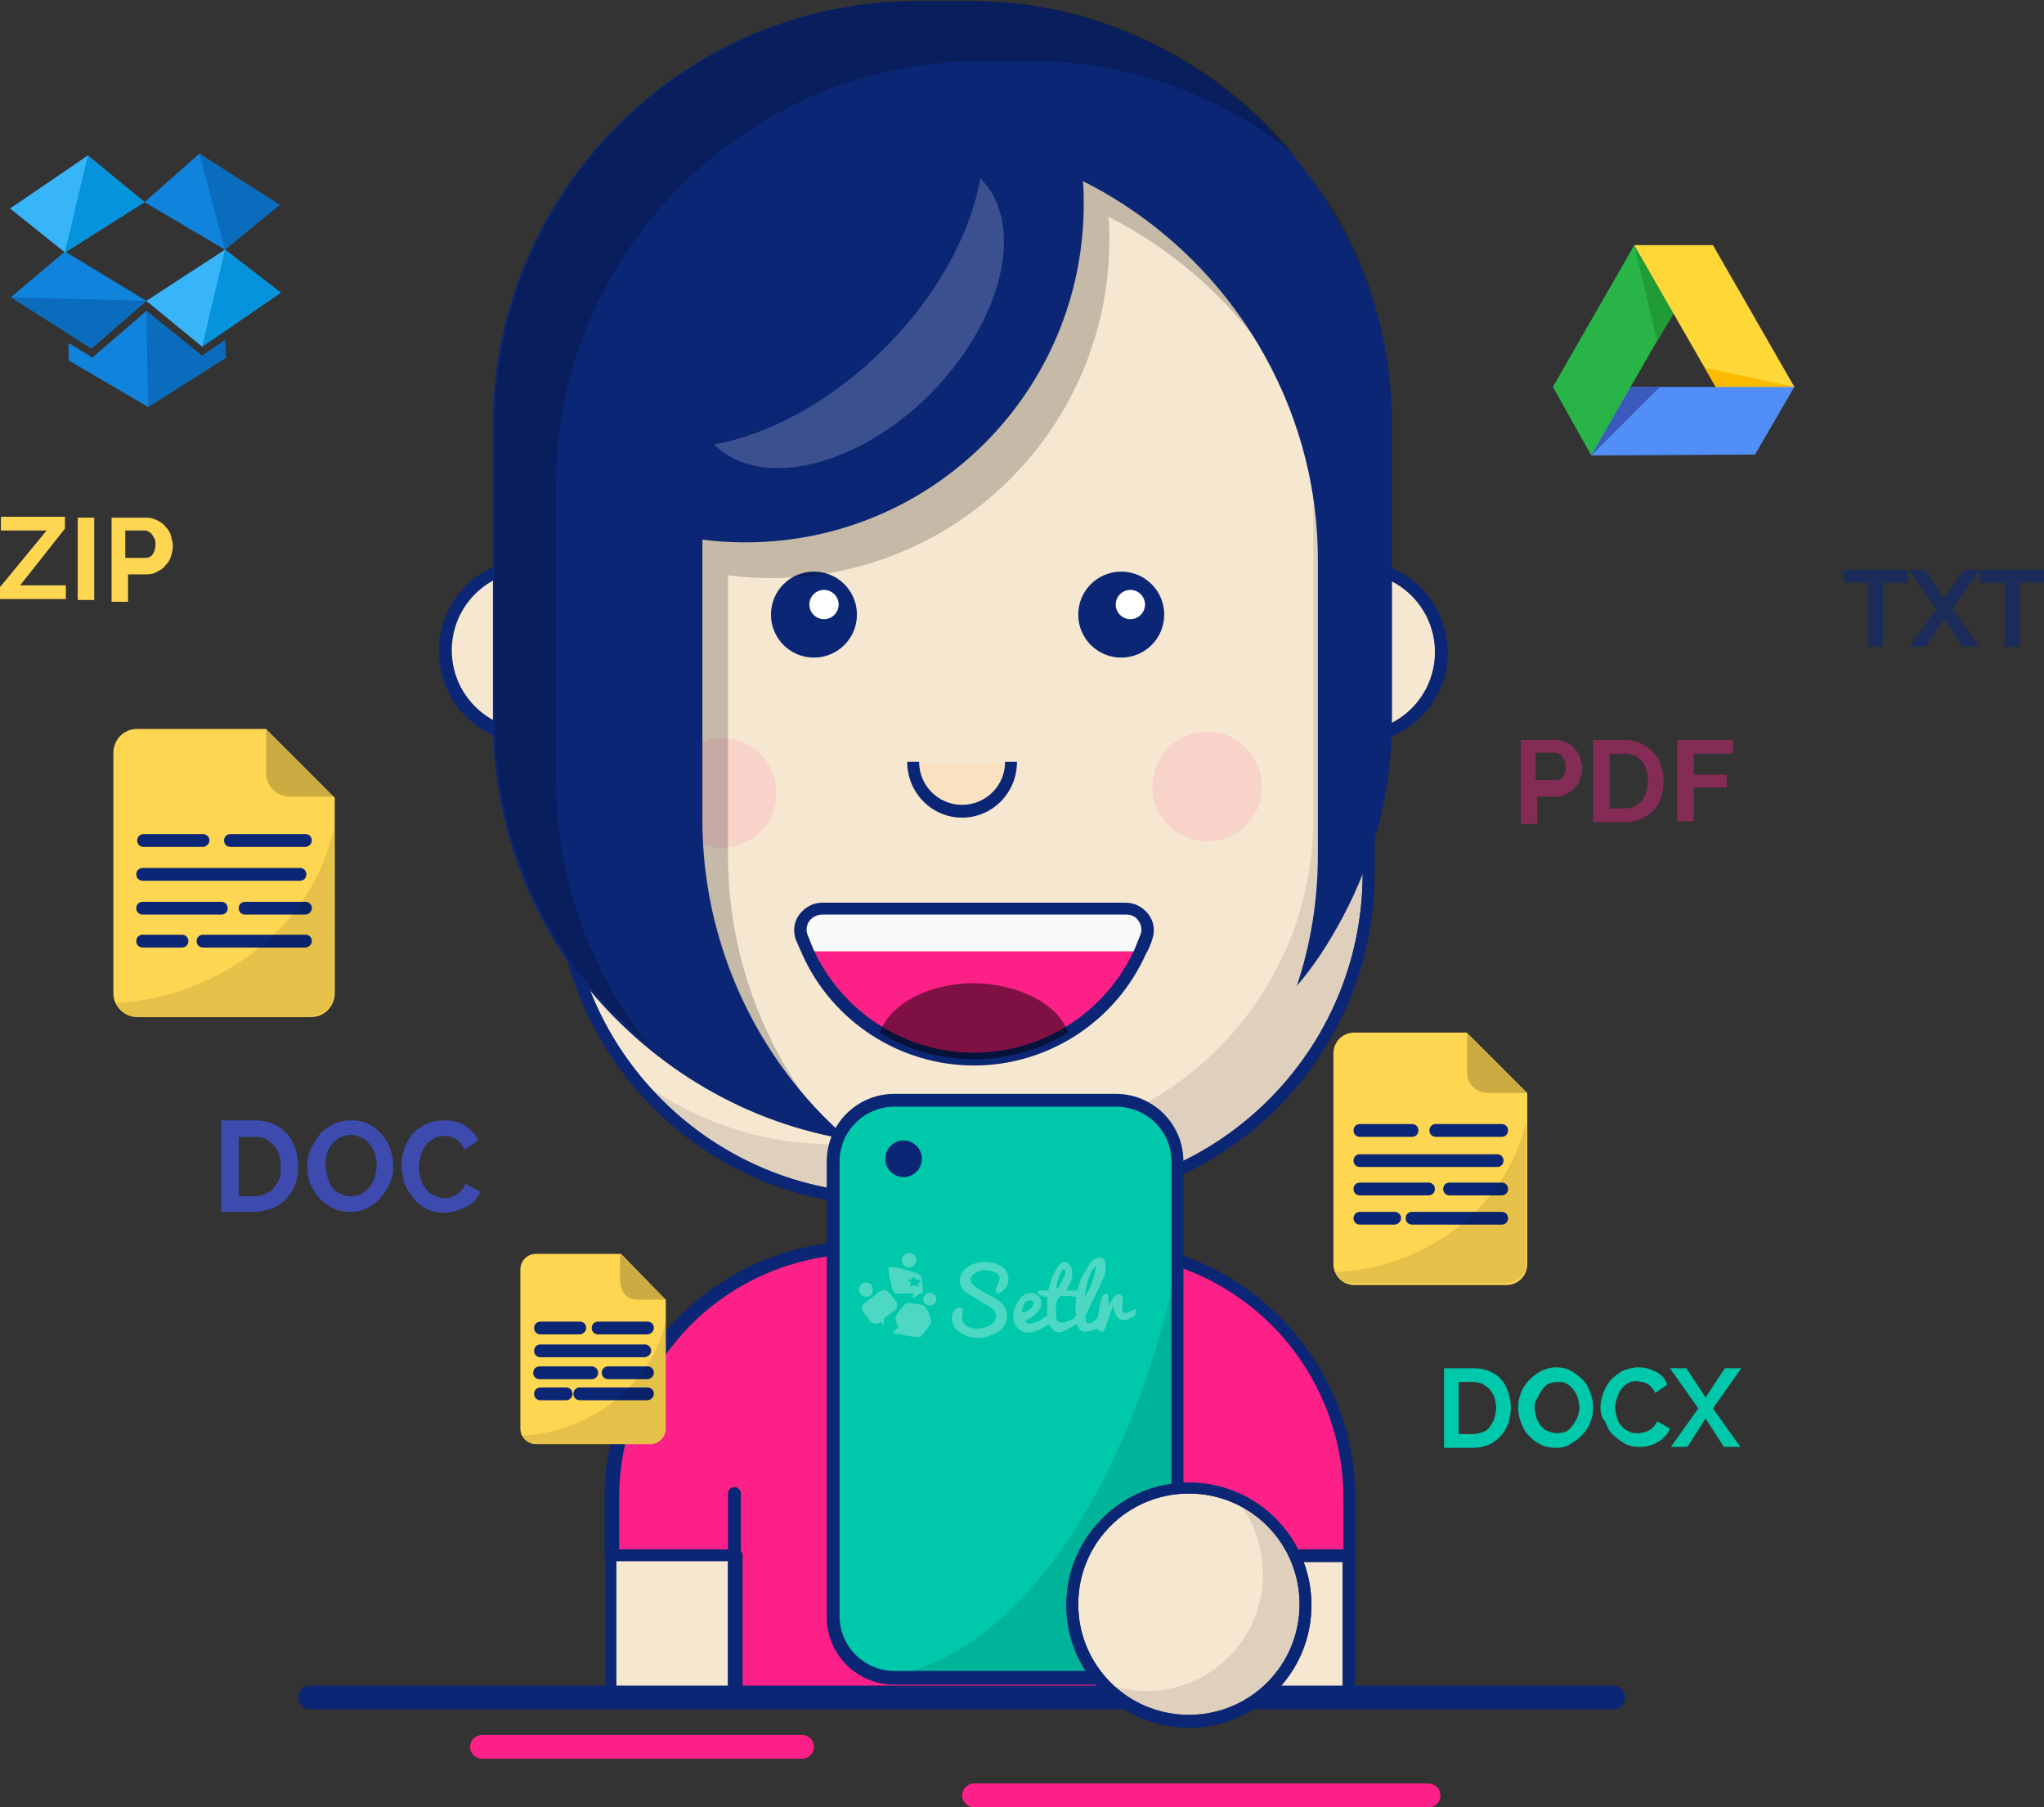 <?xml version="1.0" encoding="utf-8"?>
<!-- Generator: Adobe Illustrator 21.0.0, SVG Export Plug-In . SVG Version: 6.00 Build 0)  -->
<svg version="1.1" id="Layer_1" xmlns="http://www.w3.org/2000/svg" xmlns:xlink="http://www.w3.org/1999/xlink" x="0px" y="0px"
	 viewBox="0 0 223.5 197.6" style="enable-background:new 0 0 223.5 197.6;" xml:space="preserve">
<rect x="0" y="0" width="223.5" height="197.6" fill="#333333" stroke="none"/>
<style type="text/css">
	.st0{fill:#28B446;}
	.st1{fill:#219B38;}
	.st2{fill:#FFD837;}
	.st3{fill:#518EF8;}
	.st4{fill:#3A5BBC;}
	.st5{fill:#FBBB00;}
	.st6{fill:#1083DD;}
	.st7{fill:#0A6CBC;}
	.st8{fill:#38B4F9;}
	.st9{fill:#0594DB;}
	.st10{fill:#FAE2C0;}
	.st11{fill:#0B2674;}
	.st12{fill:#F6E7D1;}
	.st13{opacity:0.1;}
	.st14{fill:#FD2087;}
	.st15{fill:#FAFAFA;}
	.st16{opacity:0.5;}
	.st17{fill:#FD2088;}
	.st18{opacity:0.2;}
	.st19{fill:#00C8AA;}
	.st20{fill:#FFFFFF;}
	.st21{fill:#FFD652;}
	.st22{opacity:0.6;}
	.st23{fill:#425BFF;}
	.st24{opacity:0.4;}
	.st25{opacity:0.3;}
	.st26{fill-rule:evenodd;clip-rule:evenodd;fill:#FFFFFF;}
</style>
<g>
	<g id="drive_6_">
		<g>
			<polygon class="st0" points="178.3,42.3 178.1,46.7 174,49.8 169.8,42.3 178.7,26.8 182.8,29.6 183,34.3 182.9,34.3 			"/>
		</g>
		<g>
			<polygon class="st1" points="178.7,26.8 181.2,37.3 183,34.3 182.8,28.2 			"/>
		</g>
		<g>
			<polygon class="st2" points="187.3,26.8 196.2,42.3 191.4,44.7 187.6,42.3 187.6,42.3 183,34.3 178.7,26.8 			"/>
		</g>
		<g>
			<polygon class="st3" points="196.2,42.3 191.9,49.7 174,49.8 178.3,42.3 187.6,42.3 			"/>
		</g>
		<g>
			<polygon class="st4" points="174,49.8 181.5,42.3 178.3,42.3 			"/>
		</g>
		<g>
			<polygon class="st5" points="196.2,42.3 186.4,40.2 187.6,42.3 			"/>
		</g>
	</g>
	<g id="dropbox_5_">
		<g>
			<g>
				<path class="st6" d="M24.6,27.3L24.6,27.3L24.6,27.3z"/>
			</g>
			<g>
				<path class="st6" d="M16,32.9L16,32.9L16,32.9z"/>
			</g>
			<g>
				<polygon class="st6" points="16,34 10.1,39.1 7.5,37.5 7.5,39.4 16.2,44.5 24.7,39.1 24.6,37.2 22.1,38.9 				"/>
			</g>
		</g>
		<g>
			<polyline class="st7" points="16.2,44.5 24.7,39.1 24.6,37.2 22.1,38.9 16,34 			"/>
		</g>
		<g>
			<polygon class="st6" points="16,32.9 7.1,27.5 1.2,32.5 10,38.1 			"/>
		</g>
		<g>
			<polyline class="st7" points="1.2,32.5 10,38.1 16,32.9 16,32.9 16,32.9 			"/>
		</g>
		<g>
			<polygon class="st8" points="16,32.9 16,32.9 22.1,37.9 30.7,32 24.6,27.3 24.6,27.3 			"/>
		</g>
		<g>
			<polyline class="st9" points="22.1,37.9 30.7,32 24.6,27.3 24.6,27.3 			"/>
		</g>
		<g>
			<polygon class="st6" points="21.8,16.8 15.8,22.1 15.8,22.1 15.8,22.1 24.6,27.3 24.6,27.3 24.6,27.3 30.5,22.4 			"/>
		</g>
		<g>
			<polyline class="st7" points="24.6,27.3 24.6,27.3 24.6,27.3 30.6,22.4 21.8,16.8 			"/>
		</g>
		<g>
			<polygon class="st8" points="15.8,22.1 9.6,17 1.1,22.8 7.1,27.6 15.8,22.1 15.8,22.1 			"/>
		</g>
		<g>
			<polyline class="st9" points="7.1,27.6 15.8,22.1 15.8,22.1 15.8,22.1 9.6,17 			"/>
		</g>
	</g>
	<g>
		<g>
			<g>
				<rect x="93.7" y="125.7" class="st10" width="25.5" height="13.4"/>
			</g>
			<g>
				<path class="st11" d="M119.9,139.8H93.1V125h26.9V139.8z M94.4,138.5h24.2v-12.1H94.4V138.5z"/>
			</g>
		</g>
		<g>
			<path class="st12" d="M114,131.1H97.1c-19.7,0-35.6-16-35.6-35.6V51.4c0-19.7,16-35.6,35.6-35.6H114c19.7,0,35.6,16,35.6,35.6
				v44.1C149.6,115.1,133.7,131.1,114,131.1z"/>
			<path class="st11" d="M114,131.8H97.1c-20,0-36.3-16.3-36.3-36.3V51.4c0-20,16.3-36.3,36.3-36.3H114c20,0,36.3,16.3,36.3,36.3
				v44.1C150.3,115.5,134,131.8,114,131.8z M97.1,16.4c-19.3,0-35,15.7-35,35v44.1c0,19.3,15.7,35,35,35H114c19.3,0,35-15.7,35-35
				V51.4c0-19.3-15.7-35-35-35H97.1z"/>
		</g>
		<g class="st13">
			<path d="M149.6,51.4v44.1c0,19.7-16,35.6-35.6,35.6H97.1c-11.4,0-21.5-5.3-28-13.6c6.1,4.8,13.7,7.6,22,7.6H108
				c19.7,0,35.6-16,35.6-35.6V45.3c0-8.3-2.8-15.9-7.6-22C144.3,29.8,149.6,40,149.6,51.4z"/>
		</g>
		<g>
			<path class="st11" d="M114,131.8H97.1c-20,0-36.3-16.3-36.3-36.3V51.4c0-20,16.3-36.3,36.3-36.3H114c20,0,36.3,16.3,36.3,36.3
				v44.1C150.3,115.5,134,131.8,114,131.8z M97.1,16.4c-19.3,0-35,15.7-35,35v44.1c0,19.3,15.7,35,35,35H114c19.3,0,35-15.7,35-35
				V51.4c0-19.3-15.7-35-35-35H97.1z"/>
		</g>
		<g>
			<path class="st12" d="M58.1,80.7c-5.2,0-9.4-4.2-9.4-9.4s4.2-9.4,9.4-9.4"/>
			<path class="st11" d="M58.1,81.3c-5.6,0-10.1-4.5-10.1-10.1s4.5-10.1,10.1-10.1v1.3c-4.8,0-8.7,3.9-8.7,8.7s3.9,8.7,8.7,8.7V81.3
				z"/>
		</g>
		<g>
			<path class="st12" d="M148.2,61.8c5.2,0,9.4,4.2,9.4,9.4s-4.2,9.4-9.4,9.4"/>
			<path class="st11" d="M148.2,81.3V80c4.8,0,8.7-3.9,8.7-8.7s-3.9-8.7-8.7-8.7v-1.3c5.6,0,10.1,4.5,10.1,10.1
				S153.7,81.3,148.2,81.3z"/>
		</g>
		<g>
			<circle class="st11" cx="89" cy="67.2" r="4"/>
			<path class="st11" d="M89,71.9c-2.6,0-4.7-2.1-4.7-4.7s2.1-4.7,4.7-4.7s4.7,2.1,4.7,4.7S91.6,71.9,89,71.9z M89,63.9
				c-1.9,0-3.4,1.5-3.4,3.4s1.5,3.4,3.4,3.4s3.4-1.5,3.4-3.4S90.9,63.9,89,63.9z"/>
		</g>
		<g>
			<g>
				<path class="st10" d="M110.5,83.4c0,3-2.4,5.4-5.4,5.4c-3,0-5.4-2.4-5.4-5.4"/>
			</g>
			<g>
				<path class="st11" d="M105.2,89.4c-3.3,0-6-2.7-6-6.1h1.3c0,2.6,2.1,4.7,4.7,4.7c2.6,0,4.7-2.1,4.7-4.7h1.3
					C111.2,86.7,108.5,89.4,105.2,89.4z"/>
			</g>
		</g>
		<g>
			<circle class="st11" cx="122.6" cy="67.2" r="4"/>
			<path class="st11" d="M122.6,71.9c-2.6,0-4.7-2.1-4.7-4.7s2.1-4.7,4.7-4.7s4.7,2.1,4.7,4.7S125.2,71.9,122.6,71.9z M122.6,63.9
				c-1.9,0-3.4,1.5-3.4,3.4s1.5,3.4,3.4,3.4s3.4-1.5,3.4-3.4S124.5,63.9,122.6,63.9z"/>
		</g>
		<g>
			<g>
				<path class="st14" d="M124.7,104c-1.7,3.7-4.5,6.8-7.9,8.9c-3,1.8-6.5,2.9-10.3,2.9s-7.3-1-10.3-2.9c-3.5-2.1-6.2-5.2-7.9-8.9
					H124.7z"/>
			</g>
			<g>
				<path class="st15" d="M123.1,99.3H89.9c-1.6,0-2.8,1.6-2.2,3.1c0.2,0.5,0.4,1.1,0.6,1.6h36.4c0.2-0.5,0.4-1,0.6-1.6
					C125.9,100.9,124.7,99.3,123.1,99.3z"/>
			</g>
			<g>
				<path class="st11" d="M106.5,116.5c-8.1,0-15.5-4.8-18.8-12.2c-0.2-0.5-0.5-1.1-0.7-1.6c-0.3-0.9-0.2-1.9,0.4-2.7
					c0.6-0.8,1.5-1.3,2.5-1.3h33.2c1,0,1.9,0.5,2.5,1.3c0.6,0.8,0.7,1.8,0.4,2.7c-0.2,0.6-0.4,1.1-0.7,1.6
					C122,111.7,114.6,116.5,106.5,116.5z M89.9,100c-0.6,0-1.1,0.3-1.4,0.7c-0.3,0.4-0.4,1-0.2,1.5c0.2,0.5,0.4,1,0.6,1.5
					c3.1,6.9,10,11.4,17.6,11.4c7.6,0,14.5-4.5,17.6-11.4c0.2-0.5,0.4-1,0.6-1.5c0.2-0.5,0.1-1.1-0.2-1.5c-0.3-0.5-0.8-0.7-1.4-0.7
					H89.9z"/>
			</g>
			<g class="st16">
				<path d="M116.8,112.9c-3,1.8-6.5,2.9-10.3,2.9s-7.3-1-10.3-2.9c1.1-3.1,5.3-5.4,10.3-5.4C111.5,107.6,115.7,109.8,116.8,112.9z"
					/>
			</g>
		</g>
		<g>
			<g>
				<path class="st12" d="M147.5,163.8c0-15-12.3-27.3-27.3-27.3h-26c-15,0-27.3,12.3-27.3,27.3v21.7h80.7V163.8z"/>
				<path class="st11" d="M148.2,186.2h-82v-22.4c0-15.4,12.6-28,28-28h26c15.4,0,28,12.6,28,28V186.2z M67.5,184.9h79.3v-21.1
					c0-14.7-12-26.7-26.7-26.7h-26c-14.7,0-26.7,12-26.7,26.7V184.9z"/>
			</g>
			<g>
				<path class="st17" d="M147.5,163.8v6.3h-13.4v15.5H80.3v-15.5H66.8v-6.3c0-5.5,1.6-10.6,4.4-14.9c4.9-7.5,13.3-12.5,22.9-12.5
					h26c8.4,0,15.9,3.8,20.9,9.8C145.1,151,147.5,157.1,147.5,163.8z"/>
			</g>
			<g>
				<path class="st11" d="M134.1,185.5c-0.4,0-0.7-0.3-0.7-0.7v-21.5c0-0.4,0.3-0.7,0.7-0.7s0.7,0.3,0.7,0.7v21.5
					C134.7,185.2,134.4,185.5,134.1,185.5z"/>
			</g>
			<g class="st13">
				<path d="M141.1,146.3c-8,7.1-21.4,11.7-36.6,11.7c-13.2,0-25.1-3.5-33.2-9c4.9-7.5,13.3-12.5,22.9-12.5h26
					C128.6,136.5,136.1,140.3,141.1,146.3z"/>
			</g>
			<g>
				<path class="st17" d="M147.5,163.8v6.3h-13.4v15.5H80.3v-15.5H66.8v-6.3c0-5.5,1.6-10.6,4.4-14.9c4.9-7.5,13.3-12.5,22.9-12.5
					h26c8.4,0,15.9,3.8,20.9,9.8C145.1,151,147.5,157.1,147.5,163.8z"/>
				<path class="st11" d="M134.1,186.2H80.3c-0.4,0-0.7-0.3-0.7-0.7v-14.8H66.8c-0.4,0-0.7-0.3-0.7-0.7v-6.3
					c0-5.4,1.6-10.7,4.5-15.2c5.2-8,14-12.8,23.5-12.8h26c8.3,0,16.1,3.7,21.4,10.1c4.2,5,6.6,11.4,6.6,18v6.3
					c0,0.4-0.3,0.7-0.7,0.7h-12.8v14.8C134.7,185.9,134.4,186.2,134.1,186.2z M81,184.9h52.4v-14.8c0-0.4,0.3-0.7,0.7-0.7h12.8v-5.6
					c0-6.2-2.2-12.3-6.2-17.1c-5.1-6.1-12.5-9.6-20.4-9.6h-26c-9,0-17.4,4.5-22.3,12.2c-2.8,4.3-4.3,9.3-4.3,14.5v5.6h12.8
					c0.4,0,0.7,0.3,0.7,0.7V184.9z"/>
			</g>
			<g>
				<path class="st11" d="M80.3,185.5c-0.4,0-0.7-0.3-0.7-0.7v-21.5c0-0.4,0.3-0.7,0.7-0.7s0.7,0.3,0.7,0.7v21.5
					C81,185.2,80.7,185.5,80.3,185.5z"/>
			</g>
		</g>
		<g class="st13">
			<circle class="st17" cx="132" cy="86" r="6"/>
		</g>
		<g class="st13">
			<circle class="st17" cx="78.9" cy="86.7" r="6"/>
		</g>
		<g>
			<g class="st18">
				<path d="M152.2,46.4v32.3c0,7.9-2,15.3-5.5,21.8c0.1-1,0.1-2,0.1-3V65.2c0-10.3-3.4-19.8-9.1-27.6c-4.3-5.8-10-10.6-16.5-13.9
					c0.1,0.8,0.1,1.6,0.1,2.5c0,20.4-16.5,37-37,37c-1.6,0-3.2-0.1-4.7-0.3v30.6c0,8.6,2.4,16.6,6.5,23.5c1.5,2.5,3.3,4.9,5.2,7.1
					c-11.4-2.3-21.3-8.9-28.1-17.9c-4.1-6.9-6.4-15-6.4-23.5V50.4c0-5,0.8-9.8,2.3-14.3c6.1-18.6,23.6-32,44.1-32h5.4
					c1.9,0,3.8,0.1,5.6,0.3c9.4,1.1,17.9,5.1,24.7,11c2.6,2.2,4.9,4.7,6.9,7.4C149.9,29.8,152.2,37.8,152.2,46.4z"/>
			</g>
			<g>
				<path class="st11" d="M152.2,46.4v32.3c0,7.9-2,15.3-5.5,21.8c-1.4,2.6-3,5.1-4.9,7.3c1.5-4.5,2.3-9.3,2.3-14.3V61.2
					c0-8.6-2.4-16.6-6.5-23.5c-4.5-7.6-11.2-13.9-19.2-17.9c0.1,0.8,0.1,1.6,0.1,2.5c0,20.4-16.5,37-37,37c-1.6,0-3.2-0.1-4.7-0.3
					v30.6c0,10.3,3.4,19.9,9.1,27.6c2,2.7,4.3,5.2,6.9,7.4c-0.6-0.1-1.1-0.2-1.7-0.3c-11.4-2.3-21.3-8.9-28.1-17.9
					c-5.7-7.7-9.1-17.3-9.1-27.6V46.4c0-5,0.8-9.8,2.3-14.3c6.1-18.6,23.6-32,44.1-32h5.4c1.9,0,3.8,0.1,5.6,0.3
					c9.4,1.1,17.9,5.1,24.7,11c3.8,3.3,7,7.2,9.6,11.5C149.9,29.8,152.2,37.8,152.2,46.4z"/>
			</g>
			<g class="st18">
				<path d="M141.8,17.1c-6.6-5.4-14.7-9-23.6-10.1c-1.8-0.2-3.7-0.3-5.6-0.3h-5.4c-20.5,0-38,13.5-44.1,32
					c-1.5,4.5-2.3,9.3-2.3,14.3v32.3c0,10.3,3.4,19.8,9.1,27.6c0.4,0.6,0.8,1.1,1.3,1.6c-3-2.4-5.7-5.3-8-8.3
					c-5.7-7.7-9.1-17.3-9.1-27.6V46.4c0-5,0.8-9.8,2.3-14.3c6.1-18.6,23.6-32,44.1-32h5.4c1.9,0,3.8,0.1,5.6,0.3
					c9.4,1.1,17.9,5.1,24.7,11C138.2,13.1,140.1,15.1,141.8,17.1z"/>
			</g>
		</g>
		<g>
			<g>
				<path class="st19" d="M122,183.5H97.8c-3.7,0-6.7-3-6.7-6.7V127c0-3.7,3-6.7,6.7-6.7H122c3.7,0,6.7,3,6.7,6.7v49.7
					C128.7,180.5,125.7,183.5,122,183.5z"/>
			</g>
			<g>
				<circle class="st11" cx="98.8" cy="126.7" r="2"/>
			</g>
			<g class="st13">
				<path d="M128.7,138.5v33.9c0,6.2-3.3,11.2-7.4,11.2H94.6c0,0-0.1,0-0.1,0C109.8,183,123,164.6,128.7,138.5z"/>
			</g>
			<g>
				<path class="st11" d="M122,184.2H97.8c-4.1,0-7.4-3.3-7.4-7.4V127c0-4.1,3.3-7.4,7.4-7.4H122c4.1,0,7.4,3.3,7.4,7.4v49.7
					C129.4,180.9,126,184.2,122,184.2z M97.8,121c-3.3,0-6,2.7-6,6v49.7c0,3.3,2.7,6,6,6H122c3.3,0,6.1-2.7,6.1-6V127
					c0-3.3-2.7-6-6.1-6H97.8z"/>
			</g>
		</g>
		<g>
			<line class="st11" x1="33.9" y1="185.5" x2="176.4" y2="185.5"/>
			<path class="st11" d="M176.4,186.9H33.9c-0.7,0-1.3-0.6-1.3-1.3s0.6-1.3,1.3-1.3h142.5c0.7,0,1.3,0.6,1.3,1.3
				S177.2,186.9,176.4,186.9z"/>
		</g>
		<g>
			<line class="st17" x1="106.5" y1="196.3" x2="156.2" y2="196.3"/>
			<path class="st17" d="M156.2,197.6h-49.7c-0.7,0-1.3-0.6-1.3-1.3s0.6-1.3,1.3-1.3h49.7c0.7,0,1.3,0.6,1.3,1.3
				S157,197.6,156.2,197.6z"/>
		</g>
		<g>
			<line class="st11" x1="52.7" y1="190.9" x2="87.7" y2="190.9"/>
			<path class="st17" d="M87.7,192.3h-35c-0.7,0-1.3-0.6-1.3-1.3s0.6-1.3,1.3-1.3h35c0.7,0,1.3,0.6,1.3,1.3S88.4,192.3,87.7,192.3z"
				/>
		</g>
		<g>
			<circle class="st12" cx="130" cy="175.4" r="12.8"/>
			<path class="st11" d="M130,188.9c-7.4,0-13.4-6-13.4-13.4s6-13.4,13.4-13.4c7.4,0,13.4,6,13.4,13.4S137.4,188.9,130,188.9z
				 M130,163.3c-6.7,0-12.1,5.4-12.1,12.1s5.4,12.1,12.1,12.1c6.7,0,12.1-5.4,12.1-12.1S136.7,163.3,130,163.3z"/>
		</g>
		<g class="st13">
			<path d="M142.8,175.4c0,7.1-5.7,12.8-12.8,12.8c-3.8,0-7.2-1.7-9.6-4.3c1.5,0.6,3.1,1,4.9,1c7.1,0,12.8-5.7,12.8-12.8
				c0-3.2-1.2-6.2-3.2-8.5C139.5,165.5,142.8,170.1,142.8,175.4z"/>
		</g>
		<g>
			<path class="st11" d="M130,188.9c-7.4,0-13.4-6-13.4-13.4s6-13.4,13.4-13.4c7.4,0,13.4,6,13.4,13.4S137.4,188.9,130,188.9z
				 M130,163.3c-6.7,0-12.1,5.4-12.1,12.1s5.4,12.1,12.1,12.1c6.7,0,12.1-5.4,12.1-12.1S136.7,163.3,130,163.3z"/>
		</g>
		<g class="st18">
			<path class="st15" d="M101.7,43.1c-8,8-18.6,10.5-23.6,5.5c0,0,0,0,0,0c6-1.1,12.8-4.7,18.6-10.5c5.8-5.8,9.4-12.5,10.5-18.6
				c0,0,0,0,0,0C112.2,24.5,109.7,35,101.7,43.1z"/>
		</g>
		<g>
			<circle class="st20" cx="90.1" cy="66.1" r="1.6"/>
		</g>
		<g>
			<circle class="st20" cx="123.6" cy="66.1" r="1.6"/>
		</g>
	</g>
	<g>
		<g>
			<g>
				<path class="st21" d="M160.4,112.9h-12.3c-1.3,0-2.3,1-2.3,2.3v23c0,1.3,1,2.3,2.3,2.3h16.6c1.3,0,2.3-1,2.3-2.3v-18.7
					L160.4,112.9z"/>
			</g>
			<g class="st18">
				<path d="M160.4,117.2c0,1.3,1,2.3,2.3,2.3h4.3l-6.6-6.6V117.2z"/>
			</g>
		</g>
		<g>
			<g>
				<line class="st21" x1="148.7" y1="126.9" x2="163.7" y2="126.9"/>
				<path class="st11" d="M163.7,127.6h-15c-0.4,0-0.7-0.3-0.7-0.7s0.3-0.7,0.7-0.7h15c0.4,0,0.7,0.3,0.7,0.7
					S164.1,127.6,163.7,127.6z"/>
			</g>
			<g>
				<line class="st21" x1="148.7" y1="123.7" x2="154.4" y2="123.7"/>
				<path class="st11" d="M154.4,124.3h-5.7c-0.4,0-0.7-0.3-0.7-0.7s0.3-0.7,0.7-0.7h5.7c0.4,0,0.7,0.3,0.7,0.7
					S154.8,124.3,154.4,124.3z"/>
			</g>
			<g>
				<line class="st21" x1="148.7" y1="130.1" x2="156.2" y2="130.1"/>
				<path class="st11" d="M156.2,130.7h-7.5c-0.4,0-0.7-0.3-0.7-0.7s0.3-0.7,0.7-0.7h7.5c0.4,0,0.7,0.3,0.7,0.7
					S156.6,130.7,156.2,130.7z"/>
			</g>
			<g>
				<line class="st21" x1="158.5" y1="130.1" x2="164.2" y2="130.1"/>
				<path class="st11" d="M164.2,130.7h-5.7c-0.4,0-0.7-0.3-0.7-0.7s0.3-0.7,0.7-0.7h5.7c0.4,0,0.7,0.3,0.7,0.7
					S164.6,130.7,164.2,130.7z"/>
			</g>
			<g>
				<line class="st21" x1="157" y1="123.7" x2="164.2" y2="123.7"/>
				<path class="st11" d="M164.2,124.3H157c-0.4,0-0.7-0.3-0.7-0.7s0.3-0.7,0.7-0.7h7.2c0.4,0,0.7,0.3,0.7,0.7
					S164.6,124.3,164.2,124.3z"/>
			</g>
			<g>
				<line class="st21" x1="154.4" y1="133.2" x2="164.2" y2="133.2"/>
				<path class="st11" d="M164.2,133.9h-9.8c-0.4,0-0.7-0.3-0.7-0.7s0.3-0.7,0.7-0.7h9.8c0.4,0,0.7,0.3,0.7,0.7
					S164.6,133.9,164.2,133.9z"/>
			</g>
			<g>
				<line class="st21" x1="148.7" y1="133.2" x2="152.5" y2="133.2"/>
				<path class="st11" d="M152.5,133.9h-3.8c-0.4,0-0.7-0.3-0.7-0.7s0.3-0.7,0.7-0.7h3.8c0.4,0,0.7,0.3,0.7,0.7
					S152.8,133.9,152.5,133.9z"/>
			</g>
		</g>
		<g class="st13">
			<path d="M166.9,122.5v15.6c0,1.3-1,2.2-2.2,2.2h-16.8c-0.9,0-1.7-0.4-2.1-1.2C156.2,138.7,164.9,131.7,166.9,122.5z"/>
		</g>
	</g>
	<g>
		<g>
			<g>
				<path class="st21" d="M29.1,79.7H15c-1.5,0-2.6,1.2-2.6,2.6v26.3c0,1.5,1.2,2.6,2.6,2.6h19c1.5,0,2.6-1.2,2.6-2.6V87.2
					L29.1,79.7z"/>
			</g>
			<g class="st18">
				<path d="M29.1,84.5c0,1.5,1.2,2.6,2.6,2.6h4.9l-7.5-7.5V84.5z"/>
			</g>
		</g>
		<g>
			<g>
				<line class="st21" x1="15.6" y1="95.7" x2="32.8" y2="95.7"/>
				<path class="st11" d="M32.8,96.3H15.6c-0.4,0-0.7-0.3-0.7-0.7s0.3-0.7,0.7-0.7h17.2c0.4,0,0.7,0.3,0.7,0.7S33.2,96.3,32.8,96.3z
					"/>
			</g>
			<g>
				<line class="st21" x1="15.6" y1="92" x2="22.2" y2="92"/>
				<path class="st11" d="M22.2,92.6h-6.5c-0.4,0-0.7-0.3-0.7-0.7s0.3-0.7,0.7-0.7h6.5c0.4,0,0.7,0.3,0.7,0.7S22.5,92.6,22.2,92.6z"
					/>
			</g>
			<g>
				<line class="st21" x1="15.6" y1="99.3" x2="24.2" y2="99.3"/>
				<path class="st11" d="M24.2,100h-8.6c-0.4,0-0.7-0.3-0.7-0.7s0.3-0.7,0.7-0.7h8.6c0.4,0,0.7,0.3,0.7,0.7S24.6,100,24.2,100z"/>
			</g>
			<g>
				<line class="st21" x1="26.8" y1="99.3" x2="33.4" y2="99.3"/>
				<path class="st11" d="M33.4,100h-6.6c-0.4,0-0.7-0.3-0.7-0.7s0.3-0.7,0.7-0.7h6.6c0.4,0,0.7,0.3,0.7,0.7S33.7,100,33.4,100z"/>
			</g>
			<g>
				<line class="st21" x1="25.1" y1="92" x2="33.4" y2="92"/>
				<path class="st11" d="M33.4,92.6h-8.2c-0.4,0-0.7-0.3-0.7-0.7s0.3-0.7,0.7-0.7h8.2c0.4,0,0.7,0.3,0.7,0.7S33.7,92.6,33.4,92.6z"
					/>
			</g>
			<g>
				<line class="st21" x1="22.2" y1="102.9" x2="33.4" y2="102.9"/>
				<path class="st11" d="M33.4,103.6H22.2c-0.4,0-0.7-0.3-0.7-0.7s0.3-0.7,0.7-0.7h11.2c0.4,0,0.7,0.3,0.7,0.7
					S33.7,103.6,33.4,103.6z"/>
			</g>
			<g>
				<line class="st21" x1="15.6" y1="102.9" x2="19.9" y2="102.9"/>
				<path class="st11" d="M19.9,103.6h-4.3c-0.4,0-0.7-0.3-0.7-0.7s0.3-0.7,0.7-0.7h4.3c0.4,0,0.7,0.3,0.7,0.7
					S20.3,103.6,19.9,103.6z"/>
			</g>
		</g>
		<g class="st13">
			<path d="M36.5,90.6v17.9c0,1.5-1.1,2.6-2.6,2.6H14.7c-1,0-2-0.5-2.4-1.4C24.2,109.1,34.2,101.2,36.5,90.6z"/>
		</g>
	</g>
	<g>
		<g>
			<g>
				<path class="st21" d="M67.9,137.1h-9.3c-1,0-1.7,0.8-1.7,1.7v17.4c0,1,0.8,1.7,1.7,1.7h12.5c1,0,1.7-0.8,1.7-1.7v-14.1
					L67.9,137.1z"/>
			</g>
			<g class="st18">
				<path d="M67.9,140.4c0,1,0.8,1.7,1.7,1.7h3.2l-5-5V140.4z"/>
			</g>
		</g>
		<g>
			<g>
				<line class="st21" x1="59.1" y1="147.7" x2="70.4" y2="147.7"/>
				<path class="st11" d="M70.4,148.4H59.1c-0.4,0-0.7-0.3-0.7-0.7s0.3-0.7,0.7-0.7h11.4c0.4,0,0.7,0.3,0.7,0.7
					S70.8,148.4,70.4,148.4z"/>
			</g>
			<g>
				<line class="st21" x1="59.1" y1="145.3" x2="63.4" y2="145.3"/>
				<path class="st11" d="M63.4,145.9h-4.3c-0.4,0-0.7-0.3-0.7-0.7s0.3-0.7,0.7-0.7h4.3c0.4,0,0.7,0.3,0.7,0.7
					S63.7,145.9,63.4,145.9z"/>
			</g>
			<g>
				<line class="st21" x1="59.1" y1="150.1" x2="64.7" y2="150.1"/>
				<path class="st11" d="M64.7,150.8h-5.7c-0.4,0-0.7-0.3-0.7-0.7s0.3-0.7,0.7-0.7h5.7c0.4,0,0.7,0.3,0.7,0.7
					S65.1,150.8,64.7,150.8z"/>
			</g>
			<g>
				<line class="st21" x1="66.4" y1="150.1" x2="70.8" y2="150.1"/>
				<path class="st11" d="M70.8,150.8h-4.3c-0.4,0-0.7-0.3-0.7-0.7s0.3-0.7,0.7-0.7h4.3c0.4,0,0.7,0.3,0.7,0.7
					S71.1,150.8,70.8,150.8z"/>
			</g>
			<g>
				<line class="st21" x1="65.3" y1="145.3" x2="70.8" y2="145.3"/>
				<path class="st11" d="M70.8,145.9h-5.4c-0.4,0-0.7-0.3-0.7-0.7s0.3-0.7,0.7-0.7h5.4c0.4,0,0.7,0.3,0.7,0.7
					S71.1,145.9,70.8,145.9z"/>
			</g>
			<g>
				<line class="st21" x1="63.4" y1="152.5" x2="70.8" y2="152.5"/>
				<path class="st11" d="M70.8,153.1h-7.4c-0.4,0-0.7-0.3-0.7-0.7s0.3-0.7,0.7-0.7h7.4c0.4,0,0.7,0.3,0.7,0.7
					S71.1,153.1,70.8,153.1z"/>
			</g>
			<g>
				<line class="st21" x1="59.1" y1="152.5" x2="61.9" y2="152.5"/>
				<path class="st11" d="M61.9,153.1h-2.8c-0.4,0-0.7-0.3-0.7-0.7s0.3-0.7,0.7-0.7h2.8c0.4,0,0.7,0.3,0.7,0.7
					S62.3,153.1,61.9,153.1z"/>
			</g>
		</g>
		<g class="st13">
			<path d="M72.8,144.4v11.8c0,1-0.7,1.7-1.7,1.7H58.5c-0.7,0-1.3-0.3-1.6-0.9C64.7,156.6,71.3,151.3,72.8,144.4z"/>
		</g>
	</g>
	<g class="st22">
		<g>
			<path class="st11" d="M208.6,63.7h-2.7v7h-1.6v-7h-2.7v-1.4h7V63.7z"/>
		</g>
		<g>
			<path class="st11" d="M210.5,62.3l2.1,3.1l2.1-3.1h1.8l-3,4.3l2.9,4.1h-1.8l-2-3l-2,3h-1.8l2.9-4.1l-3-4.3H210.5z"/>
		</g>
		<g>
			<path class="st11" d="M223.5,63.7h-2.7v7h-1.6v-7h-2.7v-1.4h7V63.7z"/>
		</g>
	</g>
	<g>
		<g>
			<path class="st19" d="M157.9,158.2v-8.6h3.1c0.7,0,1.3,0.1,1.8,0.3c0.5,0.2,1,0.5,1.3,0.9c0.4,0.4,0.6,0.8,0.8,1.4
				c0.2,0.5,0.3,1.1,0.3,1.7c0,0.7-0.1,1.2-0.3,1.8c-0.2,0.5-0.5,1-0.9,1.4c-0.4,0.4-0.8,0.7-1.3,0.9c-0.5,0.2-1.1,0.3-1.7,0.3
				H157.9z M163.6,153.9c0-0.4-0.1-0.8-0.2-1.1c-0.1-0.3-0.3-0.6-0.5-0.9c-0.2-0.2-0.5-0.4-0.8-0.6c-0.3-0.1-0.7-0.2-1.1-0.2h-1.5
				v5.7h1.5c0.4,0,0.8-0.1,1.1-0.2c0.3-0.1,0.6-0.3,0.8-0.6c0.2-0.3,0.4-0.6,0.5-0.9C163.5,154.7,163.6,154.3,163.6,153.9z"/>
		</g>
		<g>
			<path class="st19" d="M170.1,158.3c-0.6,0-1.2-0.1-1.7-0.4c-0.5-0.2-0.9-0.6-1.3-1c-0.4-0.4-0.6-0.9-0.8-1.4
				c-0.2-0.5-0.3-1.1-0.3-1.6c0-0.6,0.1-1.1,0.3-1.6c0.2-0.5,0.5-1,0.9-1.4c0.4-0.4,0.8-0.7,1.3-1c0.5-0.2,1-0.4,1.6-0.4
				c0.6,0,1.2,0.1,1.7,0.4c0.5,0.3,0.9,0.6,1.3,1c0.4,0.4,0.6,0.9,0.8,1.4c0.2,0.5,0.3,1.1,0.3,1.6c0,0.6-0.1,1.1-0.3,1.6
				c-0.2,0.5-0.5,1-0.9,1.4c-0.4,0.4-0.8,0.7-1.3,1C171.3,158.2,170.7,158.3,170.1,158.3z M167.8,153.9c0,0.4,0.1,0.7,0.2,1.1
				c0.1,0.3,0.3,0.7,0.5,0.9c0.2,0.3,0.5,0.5,0.8,0.6s0.6,0.2,1,0.2c0.4,0,0.7-0.1,1-0.2c0.3-0.2,0.5-0.4,0.7-0.7
				c0.2-0.3,0.4-0.6,0.5-0.9c0.1-0.3,0.2-0.7,0.2-1c0-0.4-0.1-0.7-0.2-1.1c-0.1-0.3-0.3-0.7-0.5-0.9c-0.2-0.3-0.5-0.5-0.7-0.6
				c-0.3-0.2-0.6-0.2-1-0.2c-0.4,0-0.7,0.1-1,0.2c-0.3,0.2-0.5,0.4-0.7,0.7c-0.2,0.3-0.4,0.6-0.5,0.9
				C167.8,153.2,167.8,153.6,167.8,153.9z"/>
		</g>
		<g>
			<path class="st19" d="M175,153.9c0-0.5,0.1-1,0.3-1.6c0.2-0.5,0.5-1,0.8-1.4c0.4-0.4,0.8-0.7,1.3-1c0.5-0.2,1.1-0.4,1.7-0.4
				c0.8,0,1.4,0.2,2,0.5c0.6,0.3,1,0.8,1.2,1.4l-1.3,0.9c-0.1-0.2-0.2-0.4-0.4-0.6c-0.2-0.2-0.3-0.3-0.5-0.4
				c-0.2-0.1-0.4-0.2-0.6-0.2c-0.2,0-0.4-0.1-0.6-0.1c-0.4,0-0.7,0.1-1,0.3c-0.3,0.2-0.5,0.4-0.7,0.7c-0.2,0.3-0.3,0.6-0.4,0.9
				c-0.1,0.3-0.2,0.7-0.2,1c0,0.4,0.1,0.7,0.2,1.1c0.1,0.4,0.3,0.7,0.5,0.9c0.2,0.3,0.5,0.5,0.8,0.6c0.3,0.2,0.6,0.2,1,0.2
				c0.2,0,0.4,0,0.6-0.1c0.2,0,0.4-0.1,0.6-0.2c0.2-0.1,0.3-0.2,0.5-0.4c0.2-0.2,0.3-0.4,0.4-0.6l1.4,0.8c-0.1,0.3-0.3,0.6-0.6,0.9
				c-0.2,0.2-0.5,0.5-0.8,0.6c-0.3,0.2-0.6,0.3-1,0.4c-0.3,0.1-0.7,0.1-1,0.1c-0.6,0-1.1-0.1-1.6-0.4c-0.5-0.3-0.9-0.6-1.3-1
				c-0.4-0.4-0.6-0.9-0.8-1.4C175.1,155,175,154.4,175,153.9z"/>
		</g>
		<g>
			<path class="st19" d="M184.4,149.6l2.1,3.2l2.1-3.2h1.8l-3.1,4.4l3,4.2h-1.8l-2-3.1l-2,3.1h-1.8l3-4.2l-3.1-4.4H184.4z"/>
		</g>
	</g>
	<g class="st22">
		<g>
			<path class="st23" d="M24.2,132.4v-9.9h3.6c0.8,0,1.5,0.1,2.1,0.4c0.6,0.3,1.1,0.6,1.5,1.1c0.4,0.4,0.7,1,0.9,1.6
				c0.2,0.6,0.3,1.2,0.3,1.9c0,0.8-0.1,1.4-0.3,2c-0.2,0.6-0.6,1.1-1,1.6c-0.4,0.4-0.9,0.8-1.5,1c-0.6,0.2-1.3,0.4-2,0.4H24.2z
				 M30.7,127.5c0-0.5-0.1-0.9-0.2-1.3c-0.1-0.4-0.3-0.7-0.6-1c-0.3-0.3-0.6-0.5-0.9-0.7c-0.4-0.2-0.8-0.2-1.2-0.2h-1.7v6.5h1.7
				c0.5,0,0.9-0.1,1.3-0.3c0.4-0.2,0.7-0.4,0.9-0.7c0.2-0.3,0.4-0.6,0.6-1C30.7,128.4,30.7,127.9,30.7,127.5z"/>
		</g>
		<g>
			<path class="st23" d="M38.3,132.5c-0.7,0-1.3-0.1-1.9-0.4c-0.6-0.3-1.1-0.7-1.5-1.1c-0.4-0.5-0.7-1-1-1.6
				c-0.2-0.6-0.3-1.2-0.3-1.9c0-0.7,0.1-1.3,0.4-1.9s0.6-1.1,1-1.6c0.4-0.5,0.9-0.8,1.5-1.1c0.6-0.3,1.2-0.4,1.9-0.4
				c0.7,0,1.3,0.1,1.9,0.4c0.6,0.3,1.1,0.7,1.5,1.2c0.4,0.5,0.7,1,0.9,1.6c0.2,0.6,0.3,1.2,0.3,1.8c0,0.7-0.1,1.3-0.4,1.9
				c-0.2,0.6-0.6,1.1-1,1.6c-0.4,0.5-0.9,0.8-1.5,1.1C39.6,132.4,39,132.5,38.3,132.5z M35.6,127.5c0,0.4,0.1,0.8,0.2,1.2
				c0.1,0.4,0.3,0.8,0.5,1.1c0.2,0.3,0.5,0.6,0.9,0.7c0.3,0.2,0.7,0.3,1.2,0.3c0.4,0,0.8-0.1,1.2-0.3c0.3-0.2,0.6-0.4,0.9-0.8
				c0.2-0.3,0.4-0.7,0.5-1.1s0.2-0.8,0.2-1.2c0-0.4-0.1-0.8-0.2-1.2c-0.1-0.4-0.3-0.8-0.6-1.1c-0.2-0.3-0.5-0.6-0.9-0.7
				c-0.3-0.2-0.7-0.3-1.2-0.3c-0.4,0-0.8,0.1-1.2,0.3c-0.3,0.2-0.6,0.4-0.9,0.8c-0.2,0.3-0.4,0.7-0.5,1.1S35.6,127.1,35.6,127.5z"/>
		</g>
		<g>
			<path class="st23" d="M43.9,127.4c0-0.6,0.1-1.2,0.3-1.8s0.5-1.1,0.9-1.6c0.4-0.5,0.9-0.8,1.5-1.1c0.6-0.3,1.3-0.4,2-0.4
				c0.9,0,1.7,0.2,2.3,0.6c0.6,0.4,1.1,0.9,1.4,1.6l-1.5,1c-0.1-0.3-0.3-0.5-0.4-0.7c-0.2-0.2-0.4-0.3-0.6-0.5
				c-0.2-0.1-0.4-0.2-0.6-0.2c-0.2-0.1-0.4-0.1-0.6-0.1c-0.5,0-0.9,0.1-1.2,0.3c-0.3,0.2-0.6,0.4-0.9,0.8c-0.2,0.3-0.4,0.7-0.5,1.1
				c-0.1,0.4-0.2,0.8-0.2,1.2c0,0.4,0.1,0.9,0.2,1.3c0.1,0.4,0.3,0.8,0.6,1.1c0.2,0.3,0.5,0.6,0.9,0.7c0.3,0.2,0.7,0.3,1.1,0.3
				c0.2,0,0.4,0,0.7-0.1c0.2-0.1,0.4-0.1,0.6-0.3c0.2-0.1,0.4-0.3,0.6-0.5c0.2-0.2,0.3-0.4,0.4-0.7l1.6,0.9c-0.1,0.4-0.4,0.7-0.6,1
				c-0.3,0.3-0.6,0.5-1,0.7c-0.4,0.2-0.7,0.3-1.1,0.4c-0.4,0.1-0.8,0.2-1.2,0.2c-0.7,0-1.3-0.1-1.9-0.4c-0.6-0.3-1.1-0.7-1.5-1.2
				c-0.4-0.5-0.7-1-1-1.6C44.1,128.7,43.9,128,43.9,127.4z"/>
		</g>
	</g>
	<g class="st24">
		<g>
			<path class="st17" d="M166.3,89.9v-9h3.8c0.4,0,0.8,0.1,1.2,0.3c0.4,0.2,0.7,0.4,0.9,0.7c0.3,0.3,0.5,0.6,0.6,1
				c0.1,0.4,0.2,0.7,0.2,1.1c0,0.4-0.1,0.8-0.2,1.1c-0.1,0.4-0.3,0.7-0.6,1c-0.2,0.3-0.5,0.5-0.9,0.7c-0.3,0.2-0.7,0.3-1.1,0.3h-2.1
				v3H166.3z M168.1,85.3h2c0.3,0,0.6-0.1,0.8-0.4c0.2-0.3,0.3-0.6,0.3-1.1c0-0.2,0-0.4-0.1-0.6c-0.1-0.2-0.2-0.3-0.3-0.5
				s-0.2-0.2-0.4-0.3c-0.1-0.1-0.3-0.1-0.5-0.1h-2V85.3z"/>
		</g>
		<g>
			<path class="st17" d="M174.2,89.9v-9h3.3c0.7,0,1.4,0.1,1.9,0.4c0.6,0.2,1,0.6,1.4,1c0.4,0.4,0.7,0.9,0.8,1.4
				c0.2,0.5,0.3,1.1,0.3,1.7c0,0.7-0.1,1.3-0.3,1.9c-0.2,0.6-0.5,1-0.9,1.4c-0.4,0.4-0.9,0.7-1.4,0.9c-0.5,0.2-1.2,0.3-1.8,0.3
				H174.2z M180.2,85.3c0-0.4-0.1-0.8-0.2-1.2c-0.1-0.4-0.3-0.7-0.5-0.9s-0.5-0.5-0.8-0.6c-0.3-0.1-0.7-0.2-1.1-0.2H176v6h1.5
				c0.4,0,0.8-0.1,1.2-0.2c0.3-0.2,0.6-0.4,0.8-0.6c0.2-0.3,0.4-0.6,0.5-0.9C180.1,86.1,180.2,85.7,180.2,85.3z"/>
		</g>
		<g>
			<path class="st17" d="M183.4,89.9v-9h6.1v1.5h-4.3v2.3h3.6v1.4h-3.6v3.7H183.4z"/>
		</g>
	</g>
	<g>
		<g>
			<path class="st21" d="M0,64.2l5.1-6.2h-5v-1.5h7v1.3L2.2,64h5v1.5H0V64.2z"/>
		</g>
		<g>
			<path class="st21" d="M8.5,65.6v-9h1.8v9H8.5z"/>
		</g>
		<g>
			<path class="st21" d="M12.2,65.6v-9H16c0.4,0,0.8,0.1,1.2,0.3c0.4,0.2,0.7,0.4,0.9,0.7c0.3,0.3,0.5,0.6,0.6,1
				c0.1,0.4,0.2,0.7,0.2,1.1c0,0.4-0.1,0.8-0.2,1.1c-0.1,0.4-0.3,0.7-0.6,1c-0.2,0.3-0.5,0.5-0.9,0.7c-0.3,0.2-0.7,0.3-1.1,0.3h-2.1
				v3H12.2z M13.9,61h2c0.3,0,0.6-0.1,0.8-0.4c0.2-0.3,0.3-0.6,0.3-1.1c0-0.2,0-0.4-0.1-0.6c-0.1-0.2-0.2-0.3-0.3-0.5
				c-0.1-0.1-0.2-0.2-0.4-0.3s-0.3-0.1-0.5-0.1h-2V61z"/>
		</g>
	</g>
	<g class="st25">
		<g>
			<path class="st20" d="M109.6,141.2c-0.1,0.1-0.2,0.1-0.3,0.2c-0.3,0.1-0.5-0.1-0.4-0.4c0-0.2,0.1-0.4,0.2-0.6
				c0.4-0.7,0.2-1.2-0.6-1.4c-0.6-0.2-1.2-0.2-1.7,0.1c-0.7,0.3-0.9,1-0.3,1.5c0.3,0.2,0.6,0.4,0.9,0.6c0.5,0.3,1,0.5,1.5,0.8
				c0.8,0.5,1.3,1.1,1.2,2.1c-0.1,0.9-0.7,1.5-1.5,1.8c-0.5,0.2-0.9,0.4-1.6,0.4c-0.6,0-1.4-0.2-2-0.6c-0.7-0.4-1-1.2-0.9-1.9
				c0.1-0.4,0.3-0.7,0.7-0.8c0.3-0.1,0.5,0,0.5,0.4c0,0.2,0,0.3-0.1,0.5c0,0.6,0.2,1,0.7,1.2c0.9,0.3,1.7,0.2,2.5-0.3
				c0.6-0.4,0.7-1.2,0.1-1.7c-0.5-0.4-1-0.6-1.6-1c-0.4-0.3-0.9-0.5-1.3-0.8c-0.9-0.7-0.9-1.9,0.1-2.7c1.2-0.9,3.1-0.8,4.1,0.1
				C110.5,139.4,110.4,140.6,109.6,141.2z M119.8,138.4c-0.9,1-1,2.2-1.2,3.5C119.2,140.7,119.8,139.7,119.8,138.4z M116.4,141.7
				c-0.1,0-0.3,0-0.4,0c-0.2,0.1-0.5,0.5-0.5,0.8c0,0.5-0.1,1,0,1.5c0,0.5,0.4,0.7,0.9,0.6c0.2-0.1,0.5-0.2,0.7-0.3
				c0.6-0.3,0.6-0.4,0.5-0.9c0-0.1,0-1.2,0.1-1.6C117.1,141.7,116.8,141.7,116.4,141.7z M116.3,138.8c-0.1,0-0.2,0-0.2,0.1
				c-0.3,0.6-0.5,1.2-0.6,1.9c0,0,0.1,0,0.1,0.1c0.1-0.1,0.2-0.1,0.2-0.2c0.2-0.4,0.4-0.8,0.6-1.2c0.1-0.1,0.1-0.3,0.1-0.5
				C116.5,139,116.4,138.8,116.3,138.8z M112.9,142.8c0.1-0.2,0.2-0.5-0.1-0.6c-0.1-0.1-0.4,0-0.6,0.1c-0.3,0.3-0.4,0.7-0.5,1.2
				C112.4,143.4,112.7,143.1,112.9,142.8z M123.1,144.3c-0.8,0.1-1.1-0.2-1.4-1.5c-0.2,0.6-0.4,1.2-0.6,1.7
				c-0.1,0.2-0.1,0.4-0.2,0.6c-0.1,0.2-0.1,0.5-0.4,0.5c-0.4,0-0.4-0.2-0.6-0.3c-0.3,0.1-0.7,0.3-1.2,0.3c-0.6,0.1-0.7-0.4-1-0.8
				c-0.3,0.2-0.6,0.3-0.9,0.5c-1.1,0.6-1.5,0.5-2.1-0.5c-0.5,0.3-1,0.6-1.6,0.8c-1.3,0.4-2.3-0.4-2.3-1.7c0-0.7,0.3-1.4,0.8-2
				c0.4-0.4,0.8-0.6,1.4-0.5c0.7,0.2,1,0.8,0.8,1.5c-0.3,0.6-0.7,1-1.3,1.3c-0.1,0.1-0.3,0.1-0.4,0.2c0.1,0.3,0.4,0.4,0.7,0.3
				c0.6-0.1,1.1-0.4,1.6-0.8c0.1,0,0.1-0.2,0.1-0.2c0-0.6,0-1.3,0-1.9c-0.3,0-0.5-0.1-0.8-0.2c-0.1,0-0.2-0.2-0.3-0.3
				c0.1-0.1,0.2-0.2,0.3-0.2c0.3,0,0.6,0,0.9,0c0.2-0.5,0.3-1.1,0.5-1.6c0.2-0.4,0.4-0.8,0.7-1.2c0.4-0.5,1-0.4,1.3,0.2
				c0.2,0.5,0.2,1.1,0,1.6c-0.1,0.3-0.3,0.6-0.5,1c0.4,0,0.8,0,1.2,0c0.1-0.3,0.2-0.7,0.3-1c0.3-0.7,0.7-1.3,1.1-2
				c0.1-0.2,0.4-0.4,0.6-0.5c0.6-0.3,1.1,0,1.1,0.7c0,0.5,0,0.9-0.2,1.3c-0.4,1-0.9,2-1.4,3c-0.2,0.4-0.4,0.9-0.6,1.3
				c0,0.1,0,0.2,0,0.2c0,0.6,0.2,0.7,0.7,0.5c0.4-0.2,0.7-0.5,0.7-1c0.1-0.6,0.2-1.2,0.4-1.8c0-0.1,0.2-0.3,0.3-0.3
				c0.2-0.1,0.4,0,0.4,0.3c0,0.3,0,0.6,0,1c0.1-0.2,0.1-0.3,0.2-0.4c0.2-0.3,0.4-0.6,0.6-0.8c0.1-0.1,0.4-0.1,0.6,0
				c0.1,0.1,0.2,0.3,0.2,0.5c0,0.3-0.1,0.6-0.1,1c0,0.4,0.2,0.6,0.6,0.4c0.3-0.1,0.6-0.3,0.9-0.4C124.3,143.7,124,144.1,123.1,144.3
				z"/>
		</g>
		<g id="icon_20_">
			<path class="st26" d="M97.9,144.1c0-0.3,0.9-1.4,1.2-1.6c0.3-0.1,1.7,0.1,2,0.3c0.3,0.2,0.8,1.6,0.7,1.8c0,0.2-1,1.5-1.2,1.6
				c-0.2,0-1.7-0.1-2-0.3c0,0,0,0,0,0l-1-0.1c0,0,0.3-0.4,0.6-0.7C98.1,144.8,97.9,144.3,97.9,144.1z M95.2,141.6
				c-0.3,0.3-0.8,0.2-1.1-0.1c-0.3-0.3-0.2-0.8,0.1-1.1c0.3-0.3,0.8-0.2,1.1,0.1C95.5,140.9,95.5,141.4,95.2,141.6z M97.8,143.3
				l-1.1,0.8l-0.1,0.8l-0.3-0.4l-0.1,0.1c-0.3,0.2-0.7,0.2-1-0.1l-0.8-1c-0.2-0.3-0.2-0.7,0.1-1l1.7-1.3c0.3-0.2,0.7-0.2,1,0.1
				l0.8,1C98.2,142.7,98.1,143.1,97.8,143.3z M99.4,138.6c-0.4,0-0.8-0.3-0.8-0.8c0-0.4,0.3-0.8,0.8-0.8c0.4,0,0.8,0.3,0.8,0.8
				C100.2,138.2,99.8,138.6,99.4,138.6z M100.1,139.9c0,0-0.1-0.3-0.2-0.3c-0.1,0-0.2,0.3-0.2,0.3c0,0-0.4,0-0.4,0.1
				c0,0.1,0.3,0.2,0.3,0.3c0,0.1-0.1,0.3,0,0.4c0,0,0.3-0.2,0.4-0.2c0,0,0.3,0.2,0.4,0.2s-0.1-0.3,0-0.4c0,0,0.3-0.2,0.3-0.3
				C100.5,139.9,100.2,139.9,100.1,139.9z M100.6,141.4l-0.8,0.6l0.1-0.6c0,0-1.9,0.1-2.1,0c-0.2-0.1-0.8-2.4-0.6-2.8
				c0.2-0.3,3.4,0.6,3.5,0.9c0.1,0.3,0.3,1.7,0.2,1.8C101,141.5,100.6,141.4,100.6,141.4z M102.2,142.5c-0.2,0.3-0.7,0.3-1,0.1
				c-0.3-0.2-0.3-0.7-0.1-1c0.2-0.3,0.7-0.3,1-0.1C102.4,141.7,102.5,142.2,102.2,142.5z"/>
		</g>
	</g>
</g>
</svg>
